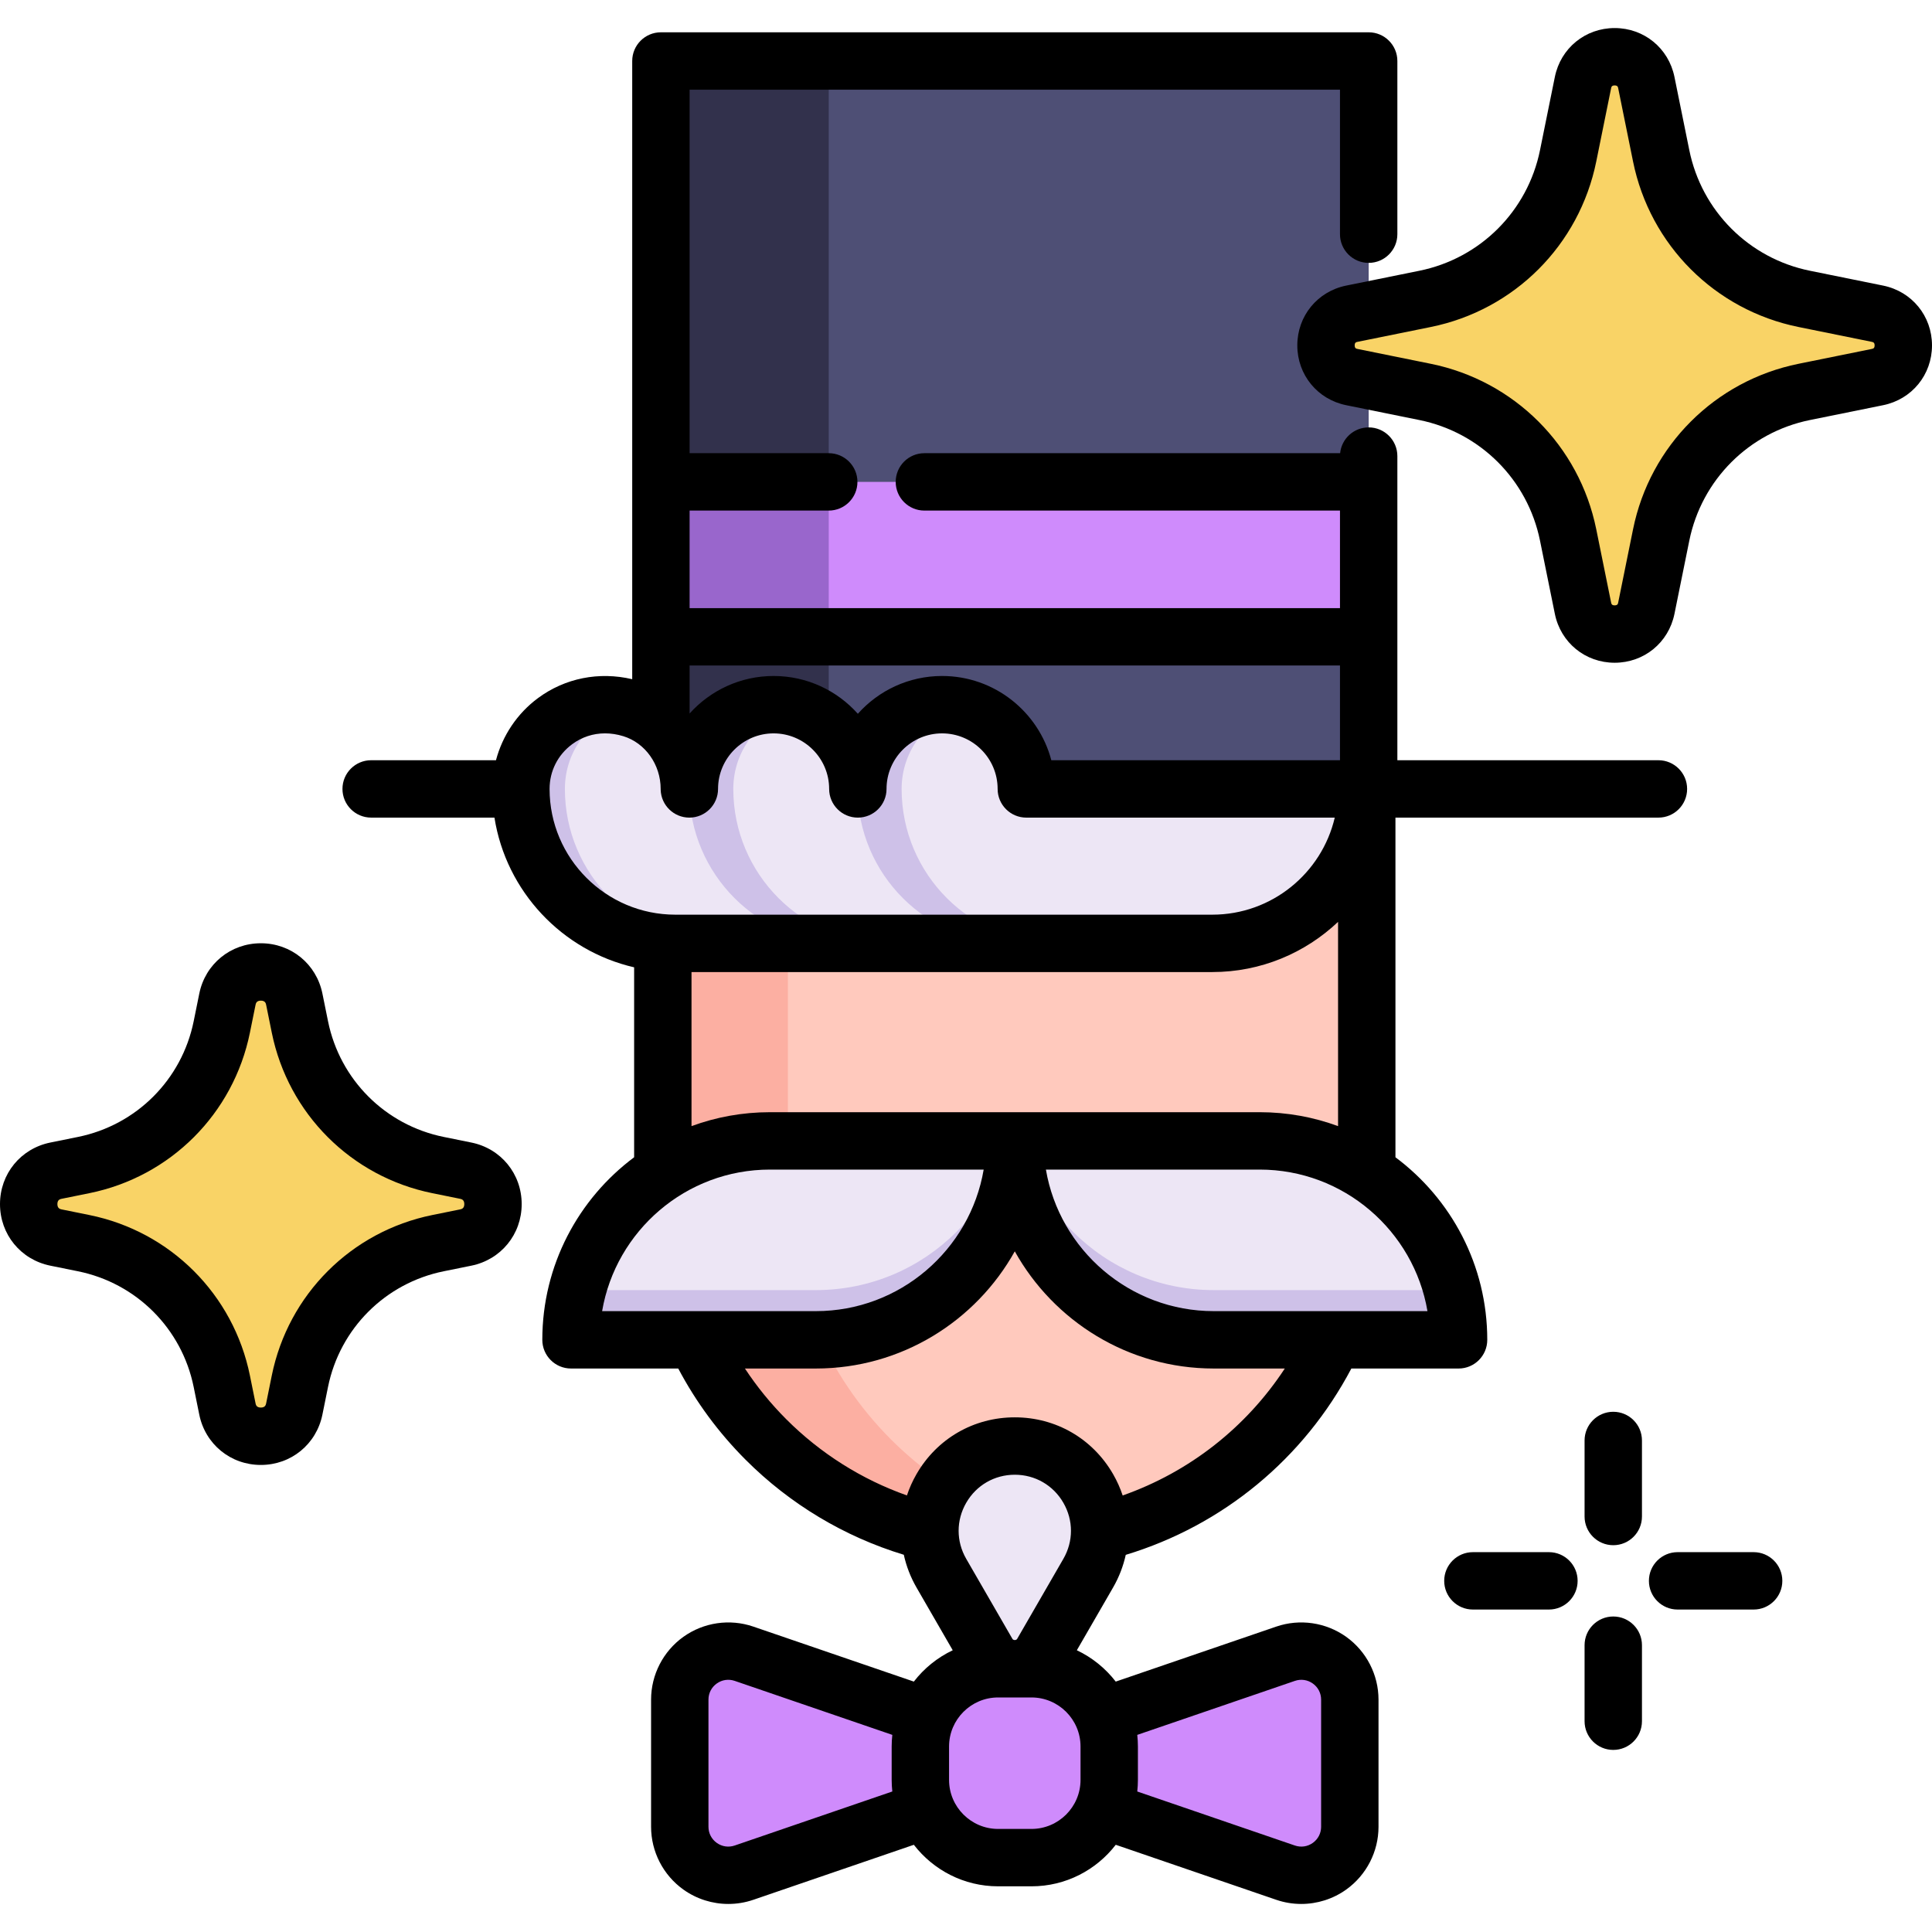<?xml version="1.0" encoding="iso-8859-1"?>
<!-- Generator: Adobe Illustrator 19.0.0, SVG Export Plug-In . SVG Version: 6.00 Build 0)  -->
<svg version="1.1" id="Capa_1" xmlns="http://www.w3.org/2000/svg" xmlns:xlink="http://www.w3.org/1999/xlink" x="0px" y="0px"
	 viewBox="0 0 512 512" style="enable-background:new 0 0 512 512;" xml:space="preserve">
<polyline style="fill:#4E4F75;" points="175.148,222.588 175.148,16.164 362.712,16.164 362.712,209.071 "/>
<polyline style="fill:#32314C;" points="175.148,222.588 175.148,16.164 219.625,16.164 219.625,209.071 "/>
<path style="fill:#FFC9BD;" d="M362.205,209.071v106.455c0,51.514-41.761,93.275-93.275,93.275
	c-25.762,0-49.081-10.443-65.952-27.324c-16.881-16.881-27.324-40.2-27.324-65.952v-65.658"/>
<path style="fill:#FCAFA2;" d="M236.132,381.479c-16.881-16.881-27.324-40.2-27.324-65.952V209.071h-33.153v106.455
	c0,25.752,10.443,49.071,27.324,65.952c16.871,16.881,40.189,27.324,65.952,27.324c5.657,0,11.197-0.505,16.577-1.469
	C266.39,403.904,249.297,394.653,236.132,381.479z"/>
<path style="fill:#EDE6F5;" d="M271.988,209.071c0-12.33-9.996-22.325-22.325-22.325c-12.33,0-22.325,9.996-22.325,22.325
	c0-12.33-9.996-22.325-22.325-22.325c-12.33,0-22.325,9.996-22.325,22.325v-0.007c0-9.629-6.077-18.418-15.283-21.241
	c-15.327-4.699-29.366,6.635-29.366,21.247c0,22.604,18.325,40.929,40.929,40.929h3.721h138.589
	c22.604,0,40.929-18.325,40.929-40.929h-90.216V209.071z"/>
<path style="fill:#F9D366;" d="M116.08,329.449l7.323-1.484c9.664-1.959,9.664-15.771,0-17.729l-7.323-1.484
	c-18.446-3.74-32.863-18.156-36.602-36.603l-1.484-7.323c-1.96-9.664-15.771-9.664-17.729,0l-1.484,7.323
	c-3.74,18.446-18.156,32.863-36.602,36.603l-7.323,1.484c-9.664,1.959-9.664,15.771,0,17.729l7.323,1.484
	c18.446,3.74,32.863,18.156,36.602,36.602l1.484,7.323c1.96,9.664,15.771,9.664,17.729,0l1.484-7.323
	C83.217,347.605,97.634,333.188,116.08,329.449z"/>
<path style="fill:#EDE6F5;" d="M276.181,438.053l12.205-21.14c8.647-14.977-2.162-33.699-19.456-33.699l0,0
	c-17.294,0-28.103,18.721-19.456,33.699l12.205,21.14C264.902,443.634,272.959,443.634,276.181,438.053z"/>
<path style="fill:#CF8BFC;" d="M273.349,442.239h-8.838c-11.381,0-20.606,9.225-20.606,20.606v8.838
	c0,11.381,9.225,20.606,20.606,20.606h8.838c11.381,0,20.606-9.225,20.606-20.606v-8.838
	C293.955,451.464,284.73,442.239,273.349,442.239z"/>
<g>
	<path style="fill:#EDE6F5;" d="M204.043,302.347h64.887l0,0c0,29.117-23.604,52.721-52.721,52.721h-64.887l0,0
		C151.322,325.951,174.927,302.347,204.043,302.347z"/>
	<path style="fill:#EDE6F5;" d="M333.817,302.347H268.93l0,0c0,29.117,23.604,52.721,52.721,52.721h64.887l0,0
		C386.538,325.951,362.934,302.347,333.817,302.347z"/>
</g>
<g>
	<path style="fill:#CEC1E8;" d="M268.93,302.35c0,14.559-5.901,27.739-15.441,37.28c-9.54,9.54-22.721,15.441-37.28,15.441h-64.887
		c0-4.552,0.578-8.963,1.663-13.18h63.224c14.559,0,27.739-5.901,37.28-15.441c6.56-6.56,11.396-14.843,13.778-24.099H268.93z"/>
	<path style="fill:#CEC1E8;" d="M386.538,355.07h-64.887c-14.559,0-27.739-5.901-37.28-15.441
		c-9.54-9.54-15.441-22.721-15.441-37.28h1.663c2.383,9.257,7.219,17.54,13.778,24.099c9.54,9.54,22.721,15.441,37.28,15.441h63.224
		C385.96,346.108,386.538,350.518,386.538,355.07z"/>
	<path style="fill:#CEC1E8;" d="M190.629,250.001H178.97c-22.609,0-40.93-18.331-40.93-40.93c0-14.245,13.342-25.367,28.216-21.575
		c-9.54,2.545-16.556,11.244-16.556,21.575C149.7,231.67,168.02,250.001,190.629,250.001z"/>
	<path style="fill:#CEC1E8;" d="M235.259,250.001H223.6c-22.609,0-40.93-18.331-40.93-40.93c0-14.245,13.342-25.367,28.216-21.575
		c-9.54,2.545-16.556,11.244-16.556,21.575C194.33,231.67,212.65,250.001,235.259,250.001z"/>
	<path style="fill:#CEC1E8;" d="M279.869,250.001H268.21c-22.609,0-40.93-18.331-40.93-40.93c0-14.245,13.342-25.367,28.216-21.575
		c-9.54,2.545-16.556,11.244-16.556,21.575C238.94,231.67,257.26,250.001,279.869,250.001z"/>
</g>
<g>
	<path style="fill:#CF8BFC;" d="M292.34,454.821l48.349-16.563c8.345-2.859,17.025,3.343,17.025,12.163v33.688
		c0,8.822-8.682,15.023-17.027,12.163l-48.347-16.571"/>
	<path style="fill:#CF8BFC;" d="M245.52,479.701l-48.347,16.571c-8.345,2.86-17.027-3.342-17.027-12.163v-33.688
		c0-8.822,8.68-15.022,17.025-12.163l48.349,16.563"/>
	<rect x="175.145" y="127.706" style="fill:#CF8BFC;" width="187.564" height="41.059"/>
</g>
<rect x="175.145" y="127.706" style="fill:#9966CC;" width="44.477" height="41.059"/>
<path style="fill:#F9D366;" d="M478.142,103.862l19.389-3.931c9.154-1.856,9.154-14.938,0-16.794l-19.389-3.931
	c-19.107-3.874-34.04-18.807-37.914-37.914l-3.931-19.389c-1.856-9.154-14.938-9.154-16.794,0l-3.931,19.389
	c-3.874,19.107-18.807,34.04-37.914,37.914l-19.39,3.93c-9.154,1.856-9.154,14.938,0,16.794l19.389,3.931
	c19.107,3.874,34.04,18.807,37.914,37.914l3.931,19.389c1.856,9.154,14.938,9.154,16.794,0l3.931-19.389
	C444.102,122.668,459.035,107.735,478.142,103.862z"/>
<path d="M124.914,302.783l-7.323-1.484c-15.486-3.14-27.522-15.175-30.661-30.661l-1.484-7.323
	c-1.593-7.855-8.303-13.341-16.317-13.341s-14.724,5.486-16.317,13.341l-1.484,7.323c-3.14,15.486-15.174,27.522-30.661,30.661
	l-7.323,1.484C5.486,304.374,0,311.084,0,319.1c0,8.015,5.486,14.724,13.341,16.317l7.323,1.484
	c15.487,3.14,27.522,15.175,30.661,30.661l1.484,7.323c1.593,7.855,8.303,13.341,16.317,13.341s14.724-5.486,16.317-13.341
	l1.484-7.323c3.14-15.486,15.175-27.522,30.661-30.661l7.323-1.484c7.855-1.593,13.341-8.302,13.341-16.317
	S132.768,304.374,124.914,302.783z M121.891,320.511l-7.323,1.484c-21.488,4.357-38.188,21.057-42.545,42.545l-1.484,7.323
	c-0.082,0.404-0.234,1.155-1.412,1.155s-1.331-0.751-1.412-1.155l-1.484-7.323c-4.357-21.488-21.056-38.188-42.545-42.545
	l-7.323-1.484c-0.404-0.082-1.155-0.234-1.155-1.412c0-1.178,0.751-1.331,1.155-1.412l7.323-1.484
	c21.489-4.357,38.188-21.057,42.545-42.545l1.484-7.323c0.082-0.404,0.234-1.155,1.412-1.155s1.331,0.751,1.412,1.155l1.484,7.323
	c4.357,21.488,21.057,38.188,42.545,42.545l7.323,1.484c0.404,0.082,1.155,0.234,1.155,1.412S122.296,320.43,121.891,320.511z"/>
<path d="M427.532,374.136c-4.199,0-7.604,3.405-7.604,7.604v20.151c0,4.199,3.405,7.604,7.604,7.604s7.604-3.405,7.604-7.604V381.74
	C435.136,377.541,431.732,374.136,427.532,374.136z"/>
<path d="M427.532,428.387c-4.199,0-7.604,3.405-7.604,7.604v20.15c0,4.199,3.405,7.604,7.604,7.604s7.604-3.405,7.604-7.604v-20.15
	C435.136,431.791,431.732,428.387,427.532,428.387z"/>
<path d="M464.732,411.337h-20.15c-4.199,0-7.604,3.405-7.604,7.604c0,4.199,3.405,7.604,7.604,7.604h20.15
	c4.199,0,7.604-3.405,7.604-7.604C472.336,414.741,468.931,411.337,464.732,411.337z"/>
<path d="M410.482,411.337h-20.15c-4.199,0-7.604,3.405-7.604,7.604c0,4.199,3.405,7.604,7.604,7.604h20.15
	c4.199,0,7.604-3.405,7.604-7.604C418.086,414.741,414.681,411.337,410.482,411.337z"/>
<path d="M356.751,433.773c-5.364-3.832-12.29-4.844-18.526-2.708l-42.544,14.575c-2.718-3.52-6.245-6.383-10.305-8.305l9.595-16.619
	c1.594-2.762,2.707-5.682,3.366-8.665c25.777-7.816,47.169-25.481,59.784-49.378h28.415c4.199,0,7.604-3.405,7.604-7.604
	c0-19.785-9.575-37.373-24.333-48.38v-90.012H439.5c4.199,0,7.604-3.405,7.604-7.604c0-4.199-3.405-7.604-7.604-7.604h-69.184
	v-73.764v-6.837c0-4.199-3.405-7.604-7.604-7.604c-3.941,0-7.181,2.998-7.565,6.837H244.973c-4.199,0-7.604,3.405-7.604,7.604
	c0,4.199,3.405,7.604,7.604,7.604h110.135v25.851H182.752v-25.851h36.873c4.199,0,7.604-3.405,7.604-7.604
	c0-4.199-3.405-7.604-7.604-7.604h-36.873V23.768h172.356v38.294c0,4.199,3.405,7.604,7.604,7.604c4.199,0,7.604-3.405,7.604-7.604
	V16.164c0-4.199-3.405-7.604-7.604-7.604H175.148c-4.199,0-7.604,3.405-7.604,7.604v163.832c-8.801-2.071-17.791-0.301-24.96,4.998
	c-5.524,4.084-9.42,9.95-11.146,16.473H98.361c-4.199,0-7.604,3.405-7.604,7.604c0,4.199,3.405,7.604,7.604,7.604h32.674
	c3.092,19.564,17.917,35.267,37.017,39.676v50.336c-14.758,11.007-24.333,28.596-24.333,48.38c0,4.199,3.405,7.604,7.604,7.604
	h28.421c4.7,8.881,10.686,17.002,17.856,24.182c11.749,11.759,26.157,20.386,41.918,25.175c0.658,2.991,1.773,5.919,3.371,8.687
	l9.595,16.619c-4.059,1.922-7.587,4.784-10.305,8.305l-42.544-14.575c-6.236-2.136-13.162-1.124-18.526,2.708
	c-5.364,3.832-8.566,10.056-8.566,16.649v33.688c0,6.593,3.203,12.818,8.568,16.65c3.51,2.508,7.689,3.808,11.907,3.808
	c2.226,0,4.465-0.363,6.621-1.101l42.539-14.579c5.163,6.687,13.252,11.007,22.335,11.007h8.838c9.083,0,17.172-4.319,22.335-11.007
	l42.539,14.579c2.155,0.739,4.393,1.101,6.621,1.101c4.218,0,8.397-1.3,11.907-3.808c5.365-3.832,8.568-10.057,8.568-16.65v-33.688
	C365.318,443.829,362.116,437.605,356.751,433.773z M268.265,434.251l-12.205-21.14c-2.686-4.653-2.686-10.209,0-14.861
	c2.687-4.654,7.499-7.432,12.871-7.432s10.184,2.778,12.871,7.432c2.686,4.653,2.686,10.208,0,14.861l-12.205,21.14
	c-0.066,0.115-0.222,0.384-0.666,0.384S268.331,434.366,268.265,434.251z M378.293,347.464h-56.642
	c-22.287,0-40.852-16.243-44.476-37.513h56.642C356.105,309.951,374.668,326.194,378.293,347.464z M355.108,176.366v25.101h-76.496
	c-3.373-12.831-15.074-22.325-28.95-22.325c-8.864,0-16.839,3.873-22.325,10.016c-5.485-6.143-13.461-10.016-22.325-10.016
	c-8.829,0-16.777,3.844-22.261,9.944v-12.721h172.357V176.366z M145.643,209.104c0-0.011,0.002-0.021,0.002-0.032
	c0-0.008-0.001-0.015-0.001-0.022c0.007-4.71,2.186-9.019,5.982-11.826c2.575-1.904,5.565-2.876,8.709-2.876
	c1.586,0,3.211,0.247,4.841,0.747c5.834,1.789,9.908,7.534,9.907,13.978c0,0.055,0,0.109,0.001,0.164
	c0,0.022,0.001,0.046,0.002,0.068c0.124,4.092,3.479,7.372,7.601,7.372c4.199,0,7.604-3.405,7.604-7.604
	c0-8.117,6.604-14.721,14.721-14.721s14.721,6.604,14.721,14.721c0,4.199,3.405,7.604,7.604,7.604c4.199,0,7.604-3.405,7.604-7.604
	c0-8.117,6.604-14.721,14.721-14.721s14.721,6.604,14.721,14.721c0,4.199,3.405,7.604,7.604,7.604h81.74
	c-3.449,14.723-16.689,25.722-32.45,25.722H178.968C160.603,242.397,145.66,227.465,145.643,209.104z M183.258,257.605h138.018
	c12.896,0,24.624-5.066,33.325-13.3v54.13c-6.483-2.387-13.483-3.691-20.784-3.691H204.043c-7.301,0-14.302,1.305-20.784,3.691
	L183.258,257.605L183.258,257.605z M204.043,309.951h56.642c-3.625,21.27-22.188,37.513-44.476,37.513h-56.642
	C163.191,326.194,181.756,309.951,204.043,309.951z M197.413,362.671h18.796c22.646,0,42.406-12.549,52.721-31.052
	c10.315,18.503,30.075,31.052,52.721,31.052h18.835c-10.265,15.635-25.285,27.419-42.967,33.644c-0.646-1.941-1.49-3.84-2.547-5.67
	c-5.435-9.415-15.17-15.036-26.041-15.036s-20.606,5.621-26.041,15.036c-1.054,1.826-1.899,3.723-2.544,5.66
	c-11.97-4.23-22.909-11.116-31.986-20.2C204.237,371.979,200.588,367.479,197.413,362.671z M194.707,489.08
	c-1.626,0.556-3.359,0.303-4.757-0.696c-1.398-0.999-2.2-2.557-2.2-4.275v-33.688c0-1.719,0.802-3.276,2.199-4.275
	c1.398-0.998,3.131-1.252,4.757-0.695l41.767,14.309c-0.111,1.014-0.172,2.042-0.172,3.085v8.838c0,1.041,0.061,2.068,0.171,3.081
	L194.707,489.08z M286.351,471.683c0,7.169-5.833,13.002-13.002,13.002h-8.838c-7.169,0-13.002-5.833-13.002-13.002v-8.838
	c0-7.169,5.833-13.002,13.002-13.002h8.838c7.169,0,13.002,5.833,13.002,13.002V471.683z M350.11,484.109
	c0,1.719-0.802,3.277-2.2,4.275c-1.398,0.999-3.132,1.251-4.757,0.696l-41.766-14.315c0.111-1.013,0.171-2.04,0.171-3.081v-8.838
	c0-1.043-0.061-2.071-0.172-3.085l41.767-14.309c1.625-0.557,3.359-0.303,4.757,0.695c1.398,0.999,2.199,2.557,2.199,4.275v33.686
	H350.11z"/>
<path d="M499.042,75.684l-19.389-3.931c-16.149-3.274-28.698-15.823-31.972-31.972l-3.931-19.389
	c-1.547-7.629-8.064-12.958-15.85-12.958c-7.784,0-14.302,5.329-15.849,12.958l-3.931,19.389
	c-3.274,16.149-15.823,28.698-31.972,31.972l-19.39,3.931c-7.629,1.547-12.958,8.064-12.958,15.85s5.328,14.303,12.958,15.85
	l19.39,3.931c16.149,3.274,28.698,15.824,31.972,31.973l3.931,19.389c1.547,7.629,8.064,12.958,15.849,12.958
	c7.785,0,14.303-5.328,15.85-12.958l3.931-19.389c3.274-16.149,15.823-28.698,31.972-31.973l19.389-3.931
	c7.629-1.547,12.958-8.064,12.958-15.85S506.671,77.231,499.042,75.684z M496.02,92.478l-19.389,3.931
	c-22.151,4.491-39.364,21.706-43.856,43.856l-3.931,19.389c-0.073,0.362-0.156,0.772-0.945,0.772c-0.788,0-0.871-0.41-0.944-0.772
	l-3.931-19.389c-4.491-22.15-21.705-39.364-43.856-43.856l-19.39-3.931c-0.362-0.073-0.772-0.156-0.772-0.945
	c0-0.789,0.41-0.871,0.772-0.945l19.39-3.931c22.151-4.491,39.364-21.705,43.856-43.856l3.931-19.389
	c0.073-0.362,0.156-0.773,0.944-0.773s0.871,0.411,0.945,0.773l3.931,19.389c4.491,22.151,21.705,39.364,43.856,43.856l19.389,3.931
	c0.362,0.073,0.773,0.156,0.773,0.945C496.792,92.322,496.381,92.405,496.02,92.478z"/>
<g>
</g>
<g>
</g>
<g>
</g>
<g>
</g>
<g>
</g>
<g>
</g>
<g>
</g>
<g>
</g>
<g>
</g>
<g>
</g>
<g>
</g>
<g>
</g>
<g>
</g>
<g>
</g>
<g>
</g>
</svg>
